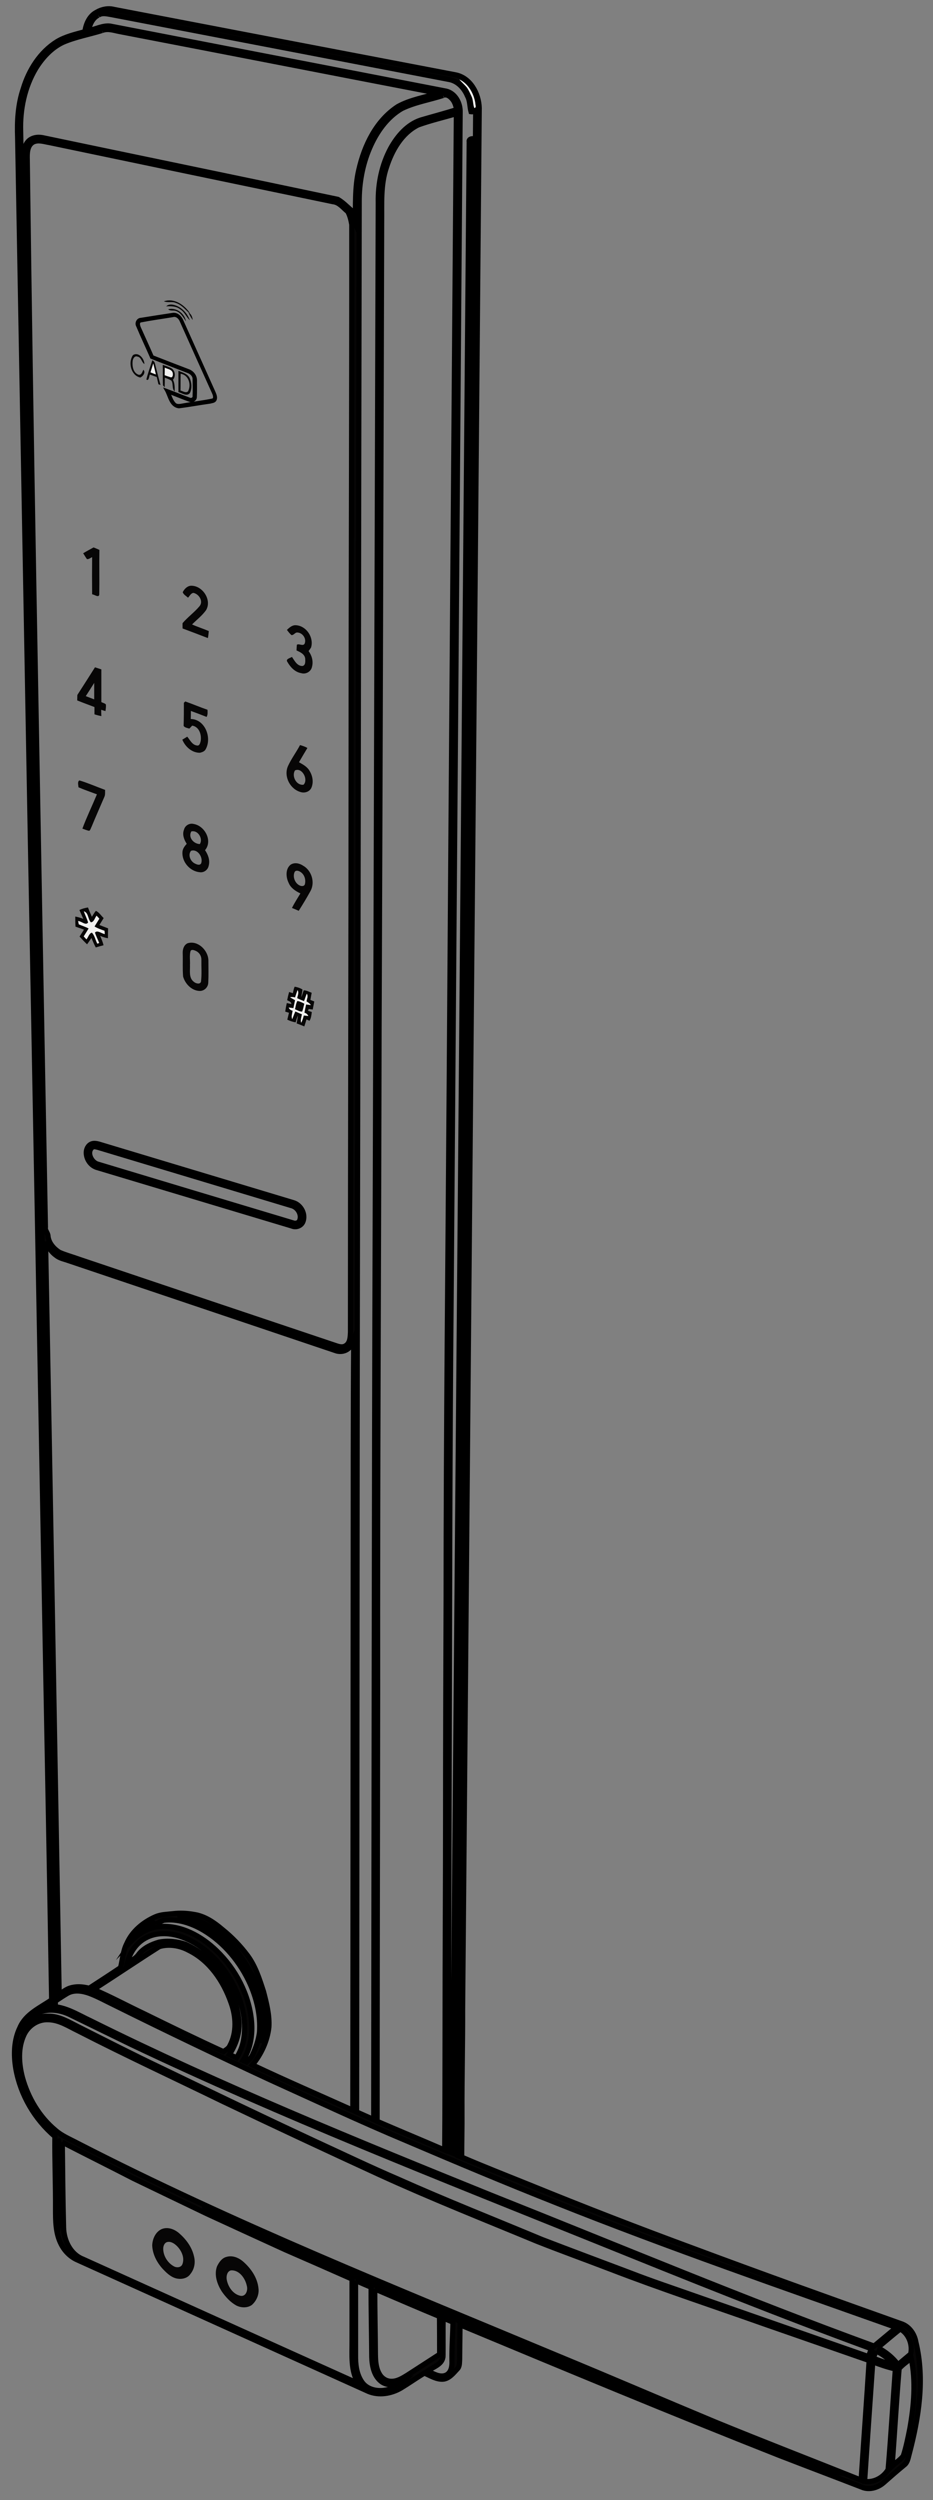 <?xml version="1.0" encoding="utf-8"?>
<!-- Generator: Adobe Illustrator 21.1.0, SVG Export Plug-In . SVG Version: 6.00 Build 0)  -->
<svg version="1.1" id="Laag_1" xmlns="http://www.w3.org/2000/svg" xmlns:xlink="http://www.w3.org/1999/xlink" x="0px" y="0px"
	 viewBox="0 0 719 1925" style="enable-background:new 0 0 719 1925;" xml:space="preserve">
<rect x="0" y="0" width="719" height="1925" fill="#808080" stroke="none"/>
<style type="text/css">
	.st0{fill:#070606;stroke:#000000;stroke-width:4;stroke-miterlimit:10;}
	.st1{fill:#070606;}
	.st2{fill:#070606;stroke:#000000;stroke-width:2;stroke-miterlimit:10;}
	.st3{stroke:#000000;stroke-width:4;stroke-miterlimit:10;}
	.st4{fill:#F1F1F0;}
</style>
<path class="st0" d="M74.5,9.4c4-2.4,9-3.3,13.5-2.1c87.6,16.8,175.2,33.6,262.8,50.3c11.6,2.1,18.2,14.5,18.5,25.5
	c-2.1,239-4.1,478-6.3,716.9c-2.2,249-4.3,498-6.5,747c0.1,26.3-0.6,52.6-0.5,78.9c0.1,11.7-0.2,23.3-0.2,35
	c17.4,7.5,35.1,14.4,52.7,21.5c41.5,16.9,83.3,33.1,125.4,48.6c53.6,20,107.6,39.3,161.5,58.5c5.7,2.3,9.4,7.9,10.4,13.8
	c7,28.6,2.2,58.5-5.2,86.5c-0.8,2.8-1.2,6.1-3.6,8c-5.5,4.5-10.9,9.2-16.2,13.9c-4.2,3.6-10.1,5.4-15.4,3.8
	c-21.7-8.4-43.4-16.6-65.1-25c-82.4-32.5-164.1-66.5-245.8-100.5c-0.1,8.9-0.2,17.9-0.3,26.8c-0.2,2.5,0.1,5.4-1.9,7.3
	c-2.9,3.1-5.8,6.9-10.2,7.7c-5.5,0.7-10.3-2.6-15.1-4.6c-6.1,3.7-11.9,7.8-18,11.5c-7.5,4.4-17,6-25.1,2.6
	c-74.7-33.7-149.3-67.4-224-101.1c-5.6-2.4-10.1-6.9-12.8-12.3c-4.3-8.3-4.3-17.9-4.3-27c0.1-18.6-0.7-37.3-0.5-55.9
	c-15.6-13.3-26.5-31.9-30.1-52.1c-1.8-10.6-1.6-22,3.2-31.8c4.5-10.5,15.6-15.2,24.4-21.3c-1.7-107.2-3.9-214.5-5.8-321.8
	c-3.5-189-6.9-378-10.5-567c-3.3-181.7-6.6-363.3-9.9-545c-0.5-12.6,0.2-25.5,4.3-37.6C22.2,54,30.9,40.1,44,32
	c6.5-3.9,14.1-5.6,21.4-7.6C66.2,18.5,68.9,12.2,74.5,9.4 M75.7,11.7c-4.5,2.2-6.5,7.2-7.6,11.8c5.6-0.9,11-4.1,16.8-3.4
	c86.3,16.7,172.6,33.4,259,50.1c6.9,1.7,10.8,9.1,10.7,15.8c-2.3,306.1-4.6,612.2-7,918.3c-1,108.6-1.1,217.2-1.4,325.8
	c-0.3,108.8-0.5,217.6-0.8,326.3c0.8,0.3,2.4,1,3.2,1.3c4.4-516.2,8.7-1032.3,13-1548.5c-0.4-1.6,1-2.3,2.4-2.4
	c0.5,8.1,0,16.2,0,24.3c-4.3,508.7-8.5,1017.4-12.8,1526c-0.1,1.4,0.5,2.3,1.9,2.8c0.5-53.6,0.7-107.2,1.2-160.9
	c4.1-471.1,8.1-942.2,12.3-1413.4c-1.2,0.2-2.4,0.6-3.6,0.4c-1.1-4-0.7-8.4-2.8-12.2c-2.4-5.8-7.2-11.1-13.5-12.5
	c-86.8-16.7-173.6-33.3-260.5-50C82.8,10.8,78.9,9.5,75.7,11.7 M78.6,23.5c-10,3.1-20.4,4.9-30.1,9.1c-8.9,4.2-15.8,11.8-20.9,20
	C18.9,67.1,15.4,84.2,15.9,101c8.7,476.7,17.4,953.3,26.1,1430c0.1,2.4-0.2,5,0.7,7.3c0.2-22.4-0.8-44.9-1-67.4
	c-3.3-186.3-6.7-372.6-10-559c-4.6-263.3-10-526.7-13.4-790c-0.1-4.3,0.2-9.1,3.1-12.6c2.7-3.3,7.4-4.1,11.4-3.3
	c75.8,15.9,151.7,31.5,227.5,47.5c3.7,2.1,6.8,5.3,10,8.1c1.6,3.3,2,7.1,3.5,10.5c0.3-13.8-0.5-27.8,2.7-41.3
	c4.3-18.9,13.5-38,30.2-48.8c9.6-5.3,20.7-7,31.1-10.2C256.2,56.1,174.5,40.1,92.8,24.4C88.1,23.6,83.3,21.6,78.6,23.5 M353.9,61.1
	c1.8,2.2,4,4,5.9,6.1c1.5,2.2,2.6,4.8,3.8,7.2c1.2,2.8,1,5.9,2,8.7c2-0.3,0.7-2.7,0.8-3.9C365.1,71.9,360.9,64.4,353.9,61.1
	 M341.5,73.5c-10.6,3.4-21.8,5.2-31.9,10.1c-11.5,6.7-19.5,18.2-24.7,30.3c-5.6,12.9-8.1,27.1-8.1,41.1
	c-0.5,256.7-0.8,513.4-1.3,770c-0.5,233.7-0.4,467.4-0.7,701.1c4.4,2,8.8,3.9,13.2,5.9c0.3-235,0.4-470,1.2-705
	c0.8-257,1.5-514,2.3-771c-0.3-14.5,2.7-29.1,9.6-41.9c5.2-9.3,12.8-18.3,23.3-21.7c9.2-2.7,18.4-5.1,27.6-8
	c-0.7-2.8-1.4-5.8-3.4-8.1C346.9,74.3,344.3,72.1,341.5,73.5 M322.2,96.2c-12.7,6.3-20.2,19.6-24.4,32.7c-4.6,13.5-3.5,28-3.7,42.1
	c-0.6,207.4-1.1,414.7-2,622.1c-0.3,169.7-1.3,339.4-1.1,509.1c-0.1,110.4-0.4,220.8-0.4,331.1c17.3,7.5,34.8,14.7,52.1,22.2
	c0.3-31.8,0.2-63.6,0.3-95.3c0-54.3,0.4-108.7,0.4-163.1c0-55,0.2-110,0.4-165c0-133,1.5-266,2.4-399c1.7-248.5,3.6-497.1,5.5-745.6
	C342,90.4,331.9,92.7,322.2,96.2 M25.5,109.4c-4.7,2.7-4.6,8.8-4.5,13.5c1.4,108.7,3.1,217.4,5,326c3,165.3,5.9,330.7,9,496
	c-0.5,2.7,2,4.4,2,7c0.6,5.3,4.4,9.5,8.7,12.3c5,2.2,10.4,3.6,15.6,5.5c65.4,22,130.7,44,196.1,65.9c2.8,0.9,6.1,2.4,8.9,0.6
	c3.6-2.1,3.6-6.8,3.8-10.4c0-148.3,0.5-296.6,0.5-444.9c0-136,0.6-272,0.5-408c-0.6-3.4-1.4-7-3.1-10c-3.5-2.8-6.5-7.1-11.3-7.6
	c-72.8-15.1-145.6-30.3-218.4-45.5C34,109.1,29.5,107.4,25.5,109.4 M35.1,955.8c3.7,193.2,7,386.5,10.5,579.8
	c2.7-1.7,5.2-3.8,8.2-4.8c4.8-1.6,10-1.2,14.9,0.1c8.1-5.3,16.2-10.5,24.2-15.9c1.6-6.2,1.8-12.7,4.8-18.5
	c4.2-9.6,12.8-16.6,22.2-20.7c4.2-1.8,8.8-1.8,13.2-2.3c5.6-0.7,11.2-0.4,16.7,0.6c8.2,1.3,15.3,6.2,21.5,11.5
	c7.4,5.9,14,12.8,19.6,20.3c6,8.2,9.1,18,12.2,27.6c2.3,8.9,4.7,18.1,4.1,27.4c-1.2,10.7-5.9,20.8-12.7,29
	c25.6,12.1,51.6,23.3,77.4,34.9c0.2-138.3,0.2-276.6,0.3-415c0.1-59.5-0.1-119,0.4-178.5c-1,2.5-2,5.3-4.2,7.1c-2.5,2.1-6,2.6-9,1.8
	c-68.8-23.2-137.6-46.3-206.4-69.5c-3.3-1.2-7-1.8-9.8-4.1C39.5,964,37,960,35.1,955.8 M136.6,1476.3c5.4,0.7,10.7,2,15.5,4.6
	c19.2,9.1,33.9,26.1,42.8,45.1c6.4,14.7,10.2,31.3,6.2,47.2c1.5-5.7,3.1-11.4,3.1-17.3c-0.1-9.8-3.2-19.4-6.8-28.4
	c-8-18.3-20.4-35.8-38.3-45.6C152.3,1478.1,144.4,1476.6,136.6,1476.3 M120,1481.6c-0.5-0.3-1.4-0.9-1.9-1.2
	c-6.9,2.3-12.3,7.5-16.2,13.4c5.6-5.6,12.9-9.8,20.9-10.4c16.7-1.4,32.4,7.3,44.1,18.6c14.7,14.2,24.9,33.5,26.9,53.9
	c1,10.5-0.7,21.6-6.5,30.6c0.7,0.3,2,0.9,2.7,1.2c1.7-1.6,3.5-3.2,4.5-5.3c2.7-5.6,4.7-11.5,5.5-17.6c0.9-12.6-2-25.2-7-36.7
	c-7.6-17.1-20.1-32.3-36.2-41.9c-9.2-5.4-19.9-9-30.7-7.7C123.8,1479.4,121.9,1480.6,120,1481.6 M112.2,1492.2
	c-7.4,3.9-12.3,11.5-14.2,19.5c3.1-2.1,6.7-3.7,8.9-6.9c3.8-5,9.8-7.7,15.6-9.4c6.8-1.4,13.9-0.5,20.4,1.6
	c22.7,10.2,38.4,33.5,41.1,58c1.1,9.5-2,19-7.2,26.9c1.8,0.8,3.7,1.7,5.5,2.5c2.5-3.9,4.3-8.2,5.2-12.7c3.3-16.6-1.8-33.8-10.3-48.1
	c-8.9-14.7-22.3-27.6-38.9-32.9C129.9,1488.1,120.1,1487.8,112.2,1492.2 M122.8,1498.8c-17,10.8-33.7,22.1-50.7,33
	c13.1,5.6,25.7,12.4,38.6,18.5c20.4,10,40.9,20,61.5,29.4c1.8-1.3,4-2.4,4.9-4.5c5.5-10.2,4.8-22.7,0.9-33.3
	c-5.8-16.6-16.5-32.4-32.7-40.3C138.6,1498,130.3,1496.6,122.8,1498.8 M51.8,1534.9c-5.4,3.2-10.5,6.9-15.8,10.2
	c12.5-1.4,23.2,5.9,34,10.9c100.6,49.9,204.7,92.2,308.7,134.3c98.2,39,195.6,79.9,294.9,116.1c5.7-4.8,11.5-9.5,17.2-14.3
	c-87.9-31.2-176.1-61.7-262.7-96.2c-38.4-15.2-76.5-31.2-114.5-47.4c-35.6-14.9-70.6-31.3-105.7-47.2c-40.1-18.6-80-37.7-119.7-57.4
	c-6.3-3-12.5-6.5-19.1-9C63.6,1532.9,57.1,1531.8,51.8,1534.9 M30.3,1549.3c-7,3-12.1,9.5-14.4,16.7c3.6-8.2,12.1-14,21.1-13.6
	c8.6-0.2,16,4.5,23.4,8.2c21.3,10.7,42.6,21.6,64.1,31.8c39.2,18.9,78.5,37.8,117.9,56.1c21.5,9.9,42.8,20.1,64.5,29.4
	c36.5,16.3,73.8,31,110.7,46.4c22.7,8.7,45.5,17.2,68.3,25.8c16.5,6.4,33.4,12,50.1,17.9c44.4,15.5,88.9,31,133.3,46.5
	c0.7-2,1.4-4,2.3-6c-71.6-26.2-142.3-54.7-212.9-83.2c-120.1-48.4-240.8-95.6-357.8-151.2c-15.5-7.5-30.9-15.1-46.4-22.6
	C47.2,1547.8,38.2,1546.3,30.3,1549.3 M18.6,1566.5c-4.9,10.3-4.1,22.3-1.3,33.1c4.3,15.6,12.9,30.2,25.4,40.6
	c5,4.4,11.3,6.9,17.1,10c119.9,61.6,245.3,111.6,369.6,163.5c40.7,16.8,81.1,34.2,121.7,51.1c37.3,15.3,75,29.8,112.5,44.8
	c2-30.7,4.3-61.4,6.2-92.1c-26.9-9.3-53.6-18.7-80.5-28c-39.8-14.1-80-27.3-119.4-42.5c-18.8-7.2-37.7-14-56.4-21.4
	c-40.5-16.8-81.2-32.9-121-51.1c-40.3-18.5-80.6-37.3-120.6-56.4c-37.2-18.1-74.7-35.5-111.6-54.4c-7.5-3.6-14.8-8.6-23.4-8.6
	C29.2,1554.8,21.9,1559.6,18.6,1566.5 M44.7,1646.7c-0.3,12.8,0.2,25.6,0.3,38.4c0.4,8.9-0.4,17.8,0.6,26.6c0.6-2.9,0.3-5.8,0.3-8.7
	c0-16.3-0.5-32.6-0.6-48.9C45.3,1651.6,45.4,1649.1,44.7,1646.7 M48,1649.4c0.3,21.9,0.4,43.8,1,65.7c0.2,9.9,5.2,20.5,14.8,24.3
	c70.8,31.9,141.6,64,212.4,95.8c-6.2-9.9-4.8-22-4.9-33.2c0-15.7,0-31.4,0-47.2c-17.1-7.6-34.3-15.1-51.5-22.6
	c-20.1-9.2-40.3-18.4-60.4-27.7c-18.9-9.1-37.8-18.1-56.6-27.2C84.6,1667.9,66.2,1658.8,48,1649.4 M155.8,1700.3
	c4.3,2.2,8.9,3.4,13.2,5.6c17.4,8,34.8,15.9,52.2,23.9c39.6,17.4,79.3,35,119.3,51.6c41.3,17.5,82.8,34.5,124.3,51.7
	c39.5,16.4,79.1,32.3,118.8,48.2c18.2,7.5,36.9,14,55.1,21.6c1.2,0.5,2.4,0.7,3.7,0.8c-1.9-0.7-3.7-1.6-5.6-2.4
	c-12-3.9-23.6-9.1-35.4-13.6c-27.5-10.7-54.8-21.8-81.9-33.4c-41.1-17.4-82.2-34.6-123.4-51.7c-76.6-31.9-153.3-63.3-228.8-97.8
	l0.7,0c-2.2-0.7-4.4-1.5-6.5-2.5C160.1,1700.8,157.9,1700.1,155.8,1700.3 M274,1755.9c0,19,0,38,0,57c-0.1,7.3,0.6,15,4.9,21.2
	c3.7,5.4,10.8,7.2,17,6.4c5.3-0.7,10.7-2.6,14.6-6.4c-5.1,2-11.2,3.2-16.1,0c-6.1-4.3-7.7-12.2-7.9-19.2
	c-0.1-17.9-0.6-35.8-0.5-53.8C282,1759.4,278,1757.7,274,1755.9 M288.8,1762.4c0,16.9,0.4,33.8,0.5,50.6c0.1,5,0.4,10.3,3,14.8
	c1.7,3.2,5,5.5,8.6,5.7c4.8,0.4,9.1-2.3,13-4.7c8.3-5.4,16.6-10.7,24.9-16.1c0-9.7,0-19.4-0.1-29.1
	C322,1776.7,305.4,1769.5,288.8,1762.4 M341.4,1814c-0.2,6.6-7.7,8.3-11.9,11.7c4.4,1.8,9.3,5.2,14.2,3.1c4-1.9,4.8-6.8,4.6-10.8
	c-0.2-10,0.6-20,0.8-30c-2.5-1.1-5.1-2.1-7.6-3.2C341.3,1794.5,341.5,1804.2,341.4,1814 M676.4,1807.6c6,3.2,11.6,7.5,15.6,13.1
	c3.3-2.7,6.5-5.5,9.8-8.2c1.6-7.3-1.4-15.5-8-19.3C687.9,1797.9,682.2,1802.8,676.4,1807.6 M675.3,1810.2c-0.9,1.8-1.7,3.7-2.4,5.5
	c5.2,2,10.5,4,16,5.2C685.2,1816.4,680.5,1812.8,675.3,1810.2 M692.9,1823.7c-2.1,25-3.5,50-5.4,75.1c2.8-2.7,6.2-4.7,8.6-7.8
	c2.2-6.8,3.6-13.9,5-20.9c3.2-17.9,4.8-36.5,1.1-54.4C699.1,1818.4,695.6,1820.6,692.9,1823.7 M672.6,1818.5
	c-2.1,30.7-4.3,61.4-6.3,92.1c7.2,1.1,14.5-3,18.1-9.1c2.2-25.8,3.7-51.6,5.6-77.5C684.1,1822.7,678.3,1820.7,672.6,1818.5z"/>
<path class="st1" d="M126.3,232c7.9-2.8,15.9,2.8,20.1,9.2l-1.2-0.7c-2.9-2.7-5.6-5.9-9.6-7.2C132.7,231.9,129.3,233.3,126.3,232z"
	/>
<path class="st1" d="M128.1,235.9c2-2.1,5.2-1.5,7.6-0.6c5,1.9,8.8,6.3,10.6,11.3c-2.8-2.5-4-6.4-7.4-8.4
	C135.9,235.7,131.8,235.7,128.1,235.9z"/>
<path class="st1" d="M129.6,238.1c6.2-1.6,12.7,3.2,13.7,9.3c-2-2.8-3.7-6.3-7.1-7.7C134.2,238.5,131.4,239.9,129.6,238.1z"/>
<path class="st1" d="M145.2,240.6c2.2,1.1,3.1,3.5,3.3,5.8C147.2,244.6,146.1,242.6,145.2,240.6z"/>
<path class="st2" d="M108.7,245.7c8.1-1.3,16.2-2.6,24.3-3.8c3.3-0.6,6,2.1,7.2,4.8c8.3,18.4,16.5,36.8,24.8,55.2
	c0.8,1.9,1.8,4,0.9,6c-0.8,1.5-2.7,1.5-4.1,1.9c-8,1.1-15.9,2.6-23.9,3.6c-6.5-0.8-7.3-8.5-10-13.2c6,2.2,12,4.7,18,6.9
	c1.4,0.8,3.7-0.2,3.5-2c0.2-4.4,0.1-8.8,0-13.2c0.1-2.8-2.3-4.9-4.7-5.7c-9.3-3.6-18.7-7.2-28-10.9c-3.5-8.1-7.4-16.2-10.8-24.4
	C104.7,248.9,106.1,245.7,108.7,245.7 M108.3,247.3c-2.2,0.7-1.4,3.5-0.7,5.1c3.3,7.4,6.7,14.7,9.9,22.1c9.1,3.6,18.3,7.1,27.4,10.6
	c3.4,1.1,6,4.3,5.9,7.9c0,4.2,0.1,8.5-0.1,12.8c-0.1,2-2.4,3.4-4.2,2.7c-5.6-1.9-11-4.3-16.5-6.3c1.4,2.8,2.2,6.1,4.4,8.5
	c1.7,2,4.5,1.3,6.8,0.9c7.6-1.4,15.2-2.2,22.8-3.8c2-1,1.1-3.6,0.4-5.2c-8.3-18.4-16.6-36.8-24.8-55.2c-1-2.6-3.5-5.1-6.5-4.2
	C124.7,244.6,116.4,245.7,108.3,247.3z"/>
<path class="st1" d="M102.5,273.4c4.3-2.7,8.7,2.8,8.8,6.9c-2.3-1.4-2.3-5.2-5.3-5.7c-2.3-1-3.7,1.8-3.8,3.6
	c-0.4,3.9,0.5,9.1,4.8,10.4c2.3,0.1,2.6-2.4,3.5-3.9c2,2-0.3,5.1-2.4,6C100.9,289.1,98.5,279,102.5,273.4z"/>
<path class="st1" d="M117.4,277.4c1.2,0.6,1.9,1.6,2.1,2.9c1.4,5.4,2.7,10.7,4.2,16.1c-0.4-0.1-1.2-0.4-1.6-0.5
	c-0.4-1.9-0.9-3.7-1.3-5.6c-1.8-0.6-3.5-1.3-5.3-1.9c-0.6,1.1-0.7,5.4-2.7,3.8C114,287.2,115.8,282.3,117.4,277.4 M118.1,279.9
	c-0.7,2.3-1.4,4.5-2.1,6.8c1.4,0.5,2.7,1,4.1,1.6C119.4,285.5,118.8,282.7,118.1,279.9z"/>
<path class="st1" d="M125.4,280.9c2.3,0.9,4.7,1.5,6.9,2.8c2.8,1.9,3.2,6.2,1,8.7c1.4,2.8,1.4,5.9,1.3,9c-2.4-2.2-0.8-5.9-2.6-8.4
	c-1.6-1-3.3-1.5-5-2.2c0,2.5,0,5-0.1,7.4c-0.3-0.4-1-1.1-1.3-1.5C125.3,291.4,125.6,286.1,125.4,280.9 M127,283.1c0,1.9,0,3.9,0,5.8
	c1.3,0.5,2.7,1,4.1,1.4c2.1,1.1,2.4-1.9,2-3.3C132.4,284.4,129.1,284.2,127,283.1z"/>
<path class="st1" d="M137.5,285.5c3.1,1.3,6.9,2.2,8.6,5.5c1.7,3.5,2,8,0.3,11.5c-2.3,3.2-6.2,0.1-8.9-0.6
	C137.5,296.4,137.5,290.9,137.5,285.5 M139.2,287.8c-0.1,4.3,0,8.6-0.1,12.9c1.8,0.4,4.1,2.2,5.8,0.6
	C147.6,296.2,145.4,288.7,139.2,287.8z"/>
<path class="st1" d="M64.1,426c2.6-1.6,5.3-3,8-4.5c1.5,0.6,3,1.2,4.5,1.9c-0.2,11.4,0.1,22.9-0.1,34.3c-0.3,2.9-3.8,0-5.5-0.1
	c-0.1-9.6-0.1-19.1,0-28.6c-1.3,0.5-2.5,1.7-4,1.5C65.9,429,65.1,427.5,64.1,426z"/>
<path class="st1" d="M140.8,456c1.2-2.4,3.4-4.8,6.3-5c8.9-0.3,16.4,10.9,11.7,18.8c-3,4.2-7.2,7.4-10.8,11
	c4.2,1.9,8.7,3.3,12.9,5.1c-0.2,1.8-0.3,3.6-0.7,5.4c-6.5-2.5-13-5-19.5-7.4c0-1.4-0.1-2.7,0-4.1c4-4.7,9.1-8.3,13.1-13.1
	c3.1-3.8-0.5-9.4-4.8-10.2c-2,0.3-2.8,2.4-4.1,3.7C143.5,458.9,141.5,457.9,140.8,456z"/>
<path class="st1" d="M221.1,485c1.9-1.8,4.1-3.8,6.9-3.6c8.1,0.4,14.1,9.5,11.7,17.2c-0.6,0.9-1.2,1.8-1.9,2.7
	c2.6,3.5,3.8,8,2.6,12.3c-0.8,3.6-4.8,5.8-8.3,4.7c-4.8-0.8-8.3-4.6-10.6-8.6c-1.7-2.3,2.1-3,3.5-3.9c2,2.9,3.9,7,8,7
	c2.6-0.4,2.3-3.7,2.2-5.7c-0.4-3.5-3.9-5-6.7-6.3c0.1-1.5,0.1-2.9,0.3-4.4c1.8-1.1,4.8,1.5,6-0.9c1.5-3.8-1.6-8.3-5.6-8.5
	c-1.8-0.2-2.8,2.2-4.6,2C223.1,487.7,222.1,486.3,221.1,485z"/>
<path class="st1" d="M73.2,513.8c1.6,0.5,3.3,1.1,4.9,1.6c0,8.4,0,16.8,0,25.2c1.1,0.6,2.6,0.8,3.5,1.8c0.2,1.7-0.1,3.4-0.3,5.1
	c-0.8-0.2-2.5-0.7-3.3-1c0,1.6,0,3.2,0.1,4.9c-1.8-0.4-3.6-0.8-5.3-1.4c0-1.9,0-3.7,0-5.6c-4.4-1.7-8.9-3.3-13.3-5.1
	c0-1.4,0.1-2.8,0.1-4.2C64.2,528,68.7,520.9,73.2,513.8 M66.1,536c2.2,0.8,4.3,1.7,6.5,2.5c0-4.2,0-8.5,0-12.7
	C70.5,529.2,68.3,532.6,66.1,536z"/>
<path class="st1" d="M141.7,541.1c0.3-0.2,0.8-0.8,1.1-1c5.7,2,11.3,4.4,17.1,6.4c0.1,1.9,0.3,3.8-0.7,5.5c-4-1.6-8-3.1-12.1-4.6
	c0,2.1,0,4.1-0.1,6.2c11,0.2,16.4,14.3,11.6,23.1c-0.8,1.8-2.8,2.5-4.5,2.9c-6.2,0.1-11.4-4.7-13.6-10.1c1.3-0.8,2.6-1.5,3.8-2.3
	c2.1,2.5,3.8,6.4,7.5,6.8c1.9,0.4,2.4-1.7,2.8-3.2c0.9-4.8-0.9-11.2-6.5-12.1c-0.7,0.8-1.4,1.5-2.2,2.3c-1.5-0.5-3.5-0.7-4.4-2.1
	C141.7,553,141.7,547,141.7,541.1z"/>
<path class="st1" d="M221.9,589.9c2.6-5.7,6.4-10.7,9.3-16.2c2,0.5,3.9,1.2,5.7,2.2c-2.2,3.7-4.4,7.3-6.5,11
	c3.1,1.7,6.4,3.5,8.2,6.7c2.4,3.9,3.2,8.9,1.3,13.1c-1.4,2.8-4.7,4-7.7,3.3C223.7,608,218.4,597.9,221.9,589.9 M227.3,593.2
	c-2.7,4.4,1.1,11.8,6.6,11C237.9,600.3,232.8,590.6,227.3,593.2z"/>
<path class="st1" d="M60.5,606.2c-0.1-1.6-1-4.4,0.7-5.3c6.7,2,13.2,4.9,19.8,7.3c-0.1,1.7,0.2,3.5-0.5,5.2
	c-3.3,7.7-6.7,15.3-9.9,23.1c-0.6,1.1-0.8,2.4-1.8,3.2c-1.9-0.3-3.6-1.1-5.3-1.7c3.3-8.9,7.5-17.5,11.2-26.4
	C69.9,609.8,65.1,608.2,60.5,606.2z"/>
<path class="st1" d="M141.8,638.8c0.8-3.2,4.2-5.2,7.4-4.4c8.6,1.4,14.9,13,8.8,20.2c2.4,3.5,4,7.8,2.8,12.1c-0.6,3-3.6,5.3-6.7,4.9
	c-7.7-0.6-14.1-8-13.5-15.7c0.2-2.5,1.7-4.4,3.3-6.2C141.8,646.5,140.3,642.5,141.8,638.8 M147.4,640.2c-2.6,4.6,1.9,9.6,6.6,9.7
	C156.7,645.7,152.4,638.8,147.4,640.2 M147.2,655.1c-2.6,3.2-0.4,8.2,3,9.8c1.4,0.7,3.7,1.7,4.8-0.1
	C156.8,660.2,152.2,653.3,147.2,655.1z"/>
<path class="st1" d="M223.8,665.9c2.9-2.1,6.9-1.3,9.7,0.6c6.7,3.7,9.5,13,5.7,19.7c-2.8,5.1-5.9,10.2-9,15.1
	c-1.7-0.8-3.5-1.5-5.2-2.2c1.9-3.9,4.3-7.5,6.5-11.2c-3.8-1.8-7.5-4.2-9.1-8.2C220.3,675.4,219.9,669.2,223.8,665.9 M227.1,671.3
	c-1.8,3.7,0.2,9,4.1,10.6c1.2,0.5,3.1,0.6,3.7-0.9c1-3.5-0.2-7.6-3.3-9.6C230.4,670.6,228.2,669.7,227.1,671.3z"/>
<path class="st1" d="M61.2,700.7c2.1-1.1,4.3-1.6,6.6-2c0.9,2.4,1.9,4.8,3,7.2c1-1.6,1.9-3.2,3.1-4.6c2.5,1.2,4,3.7,6,5.6
	c-1.1,1.8-2.2,3.5-3.3,5.3c2.2,0.9,4.4,1.7,6.7,2.6c-0.1,2.5-0.1,5-0.1,7.6c-2.1-0.3-4.1-1-6-1.8c1,2.4,2,4.7,2.6,7.2
	c-2,0.5-4,1.1-6,1.7c-1.3-2.4-2.3-4.8-3.3-7.3c-1.1,1.6-2.2,3.3-3.4,4.9c-2-1.9-3.9-3.9-5.8-6c1.1-1.8,2.3-3.5,3.4-5.3
	c-2.2-0.8-4.3-1.6-6.5-2.3c-0.2-2.6-0.2-5.2-0.2-7.8c2.1,0.4,4.2,1,6.2,1.8C63.2,705.3,62.2,703,61.2,700.7 M64.6,701.7
	c1,2.9,2.4,5.6,3.4,8.5c-1.8,2.7-5.3-1-7.7-1.1c0.1,0.6,0.4,1.9,0.5,2.5c2.5,1.1,5.1,2,7.6,3.2c-1.2,2-2.5,4.1-3.8,6.1
	c0.7,0.7,1.4,1.5,2.1,2.3c1.4-1.6,2-4.6,4.2-5.2c2.2,2.2,2.7,5.8,4.2,8.5c0.3-0.1,1-0.4,1.4-0.5c-1.1-2.7-2.4-5.3-3.3-8
	c1.9-2.3,5.2,0.8,7.6,1.1c-0.1-0.6-0.2-1.9-0.2-2.5c-2.6-0.9-5.3-1.8-7.7-3.3c1.2-2,2.5-4,3.7-6c-0.5-0.6-1.6-1.7-2.1-2.3
	c-1.4,1.7-1.9,4.9-4.4,5.1C67.6,707.8,68.3,702.7,64.6,701.7z"/>
<path class="st1" d="M144.5,726.3c7.8-2.5,15.7,5.2,16.1,12.8c0,5.8,0.2,11.7-0.1,17.5c-0.1,3.5-3,6.4-6.5,6.4
	c-6.2-0.1-11.3-5.4-12.9-11.1c-0.5-6-0.1-12-0.3-18C140.7,731,141.6,727.7,144.5,726.3 M146.8,732.4c-0.9,3.4-0.2,7.1-0.4,10.6
	c0.2,4.3-1.1,9.8,2.9,12.9c1.4,1.3,4.9,2.4,5.6-0.1c0.7-5.6,0.2-11.2,0.3-16.8c0.1-2.9-1.6-5.6-4.2-6.8
	C149.7,731.6,147.4,730.7,146.8,732.4z"/>
<path class="st1" d="M225.7,764.7c0.4-1.7,0.6-3.4,1.4-5c2.1,0.4,4.2,1,6,2.2c-0.2,2-0.7,3.9-0.9,5.9c0.8-1.7,1.2-3.6,1.9-5.3
	c2.2,0,4.1,1.2,6.1,1.9c-0.3,1.8-0.7,3.6-1,5.5c1,0.4,2,0.8,3,1.2c-0.4,2.1-0.8,4.1-1.2,6.2c-0.8-0.1-2.3-0.3-3.1-0.4
	c-0.1,0.3-0.4,1-0.6,1.3c1,0.3,2,0.7,3,1c-0.3,2.3-0.5,4.8-1.8,6.8c-0.6-0.3-1.7-0.8-2.3-1.1c-0.5,1.8-1.1,3.6-1.7,5.4
	c-1.9-0.8-3.9-1.6-5.9-2.3c0.3-2,0.8-4,1-6.1c-0.8,1.7-1.3,3.5-1.8,5.3c-2.2-0.4-4.4-1.1-6.4-2.1c0.4-1.8,0.9-3.5,1.3-5.3
	c-0.7-0.2-2.2-0.7-2.9-0.9c0.3-2.2,0.7-4.4,1.2-6.6c0.9,0.2,2.6,0.6,3.5,0.8c0-1.9-1.9-2.2-3.2-3c0.4-2.1,0.9-4.2,1.5-6.3
	C223.5,764,225,764.5,225.7,764.7 M227.4,768c-1.3-0.3-2.5-0.5-3.8-0.2c1.2,0.8,2.5,1.5,3.8,2.2c-0.4,2.1-0.8,4.1-1.3,6.2
	c-0.9-0.1-2.7-0.4-3.6-0.5c0.5,1.3,1.5,2.1,3,2.4c-0.2,2.2-1.2,4.4-0.3,6.5c0.8-2,1.5-4,2.4-5.9c1.7,0.7,3.4,1.4,5.1,2.2
	c-0.4,2.1-1.2,4.3-0.6,6.5c1-1.7,1.5-3.7,2-5.6c0.9,0.1,2.6,0.3,3.5,0.4c-0.6-1.3-1.6-2.1-3-2.5c0.3-2.1,0.8-4.3,1.3-6.4
	c0.9,0.1,2.7,0.4,3.6,0.5c-0.7-1.3-2.1-2-3.3-2.8c0.2-1.9,1.6-4.1,0.2-5.9c-0.7,1.9-1.3,3.8-2.1,5.7c-1.8-0.7-3.6-1.5-5.3-2.3
	c0.3-2,1.6-4.2,0.3-6.2C228.6,764.2,228,766.1,227.4,768z"/>
<path class="st1" d="M227.3,777.1c0.6-2.1,0.6-4.5,1.8-6.4c1.9,0.3,3.7,1.2,5.4,2.1c-0.5,2-0.9,4.1-1.7,6.1
	C230.9,779,229.1,777.8,227.3,777.1z"/>
<path class="st3" d="M71.5,880.5c1.5-0.3,3.1,0,4.6,0.4c50,15.1,99.9,30,149.9,45.1c5.9,1.7,9.7,8.8,7.5,14.5
	c-1.2,3.3-5.3,4.9-8.5,3.5C175,929,125,914,75,899c-5.2-1.4-8.8-6.8-8.5-12.1C66.7,884,68.5,881.1,71.5,880.5 M71.3,883.2
	c-4.9,3.7-1,11.9,4.2,13.2c50,15.1,100,30.1,150,45.1c1.9,0.8,4.6,0.4,5.4-1.7c1.9-4.6-1.4-10.3-6.2-11.5
	c-49.7-15-99.5-29.9-149.2-44.9C74.2,883.1,72.7,882.6,71.3,883.2z"/>
<path class="st1" d="M124.4,1716.4c4.6-2,9.7-0.2,13.4,2.9c5.5,4.7,10.1,10.8,11.7,18c1.2,4.6,0.4,9.7-2.7,13.5
	c-2.1,3.2-6.3,4.3-9.9,3.7c-4.3-0.6-7.8-3.7-10.7-6.7c-4.9-5-8.6-11.7-8.9-18.8C117.4,1724,119.8,1718.6,124.4,1716.4 M128.5,1726.4
	c-1.8,0.7-2.6,2.8-2.7,4.6c-0.2,5.7,3.3,11.3,8.2,14c2.1,1.2,5.4,1,6.5-1.5c2-4.9-0.5-10.4-4-14
	C134.5,1727.5,131.5,1725.4,128.5,1726.4z"/>
<path class="st1" d="M174.6,1737.7c4.4-1.3,9,0.5,12.4,3.3c6.2,5.3,11.4,12.6,12.2,21c0.6,4.8-1.6,9.7-5.2,12.8
	c-3.5,2.4-8.3,2.2-12,0.3c-4.6-2.6-8.2-6.6-11.2-10.9c-3.5-5.6-5.9-12.6-3.6-19.1C168.7,1742,170.9,1738.6,174.6,1737.7 M178,1748.1
	c-3,0.7-3.7,4.4-3.3,7c1,5.6,4.8,11.4,10.7,12.6c4.2,0.7,5.8-4.5,4.8-7.7C189,1754.2,184.4,1747.7,178,1748.1z"/>
<g id="_x23_f1f1f0ff">
	<path class="st4" d="M353.9,61.1c7,3.3,11.2,10.8,12.4,18.2c-0.1,1.3,1.2,3.6-0.8,3.9c-1.1-2.8-0.8-6-2-8.7c-1.2-2.5-2.2-5-3.8-7.2
		C357.9,65.1,355.7,63.3,353.9,61.1z"/>
	<path class="st4" d="M118.1,279.9c0.7,2.8,1.4,5.6,2,8.4c-1.4-0.5-2.7-1-4.1-1.6C116.7,284.5,117.4,282.2,118.1,279.9z"/>
	<path class="st4" d="M127,283.1c2.1,1.1,5.3,1.3,6,3.9c0.5,1.3,0.1,4.4-2,3.3c-1.4-0.4-2.7-0.9-4.1-1.4
		C127,287,127,285.1,127,283.1z"/>
	<path class="st4" d="M64.6,701.7c3.7,1,3,6.1,5.4,8.5c2.5-0.2,3-3.4,4.4-5.1c0.5,0.6,1.6,1.7,2.1,2.3c-1.2,2-2.5,4-3.7,6
		c2.4,1.5,5.1,2.4,7.7,3.3c0.1,0.6,0.2,1.9,0.2,2.5c-2.4-0.3-5.7-3.4-7.6-1.1c0.9,2.7,2.2,5.3,3.3,8c-0.3,0.1-1,0.4-1.4,0.5
		c-1.5-2.8-2-6.3-4.2-8.5c-2.2,0.5-2.8,3.5-4.2,5.2c-0.7-0.8-1.4-1.5-2.1-2.3c1.3-2,2.6-4.1,3.8-6.1c-2.4-1.3-5.1-2.1-7.6-3.2
		c-0.1-0.6-0.4-1.9-0.5-2.5c2.5,0.1,5.9,3.8,7.7,1.1C67,707.2,65.6,704.5,64.6,701.7z"/>
	<path class="st4" d="M227.4,768c0.6-1.9,1.2-3.8,1.9-5.6c1.3,2,0,4.2-0.3,6.2c1.7,0.9,3.5,1.6,5.3,2.3c0.7-1.9,1.3-3.8,2.1-5.7
		c1.4,1.8,0,3.9-0.2,5.9c1.2,0.8,2.6,1.5,3.3,2.8c-0.9-0.1-2.7-0.4-3.6-0.5c-0.5,2.1-0.9,4.2-1.3,6.4c1.4,0.4,2.4,1.2,3,2.5
		c-0.9-0.1-2.6-0.3-3.5-0.4c-0.5,1.9-1,3.8-2,5.6c-0.7-2.2,0.2-4.4,0.6-6.5c-1.7-0.7-3.4-1.4-5.1-2.2c-0.9,1.9-1.6,4-2.4,5.9
		c-1-2.1,0.1-4.4,0.3-6.5c-1.5-0.3-2.5-1.1-3-2.4c0.9,0.1,2.7,0.4,3.6,0.5c0.4-2.1,0.9-4.1,1.3-6.2c-1.3-0.7-2.6-1.4-3.8-2.2
		C224.8,767.5,226.1,767.7,227.4,768 M227.3,777.1c1.8,0.7,3.6,1.9,5.6,1.8c0.8-2,1.1-4.1,1.7-6.1c-1.7-0.9-3.5-1.8-5.4-2.1
		C228,772.6,227.9,775,227.3,777.1z"/>
</g>
</svg>
